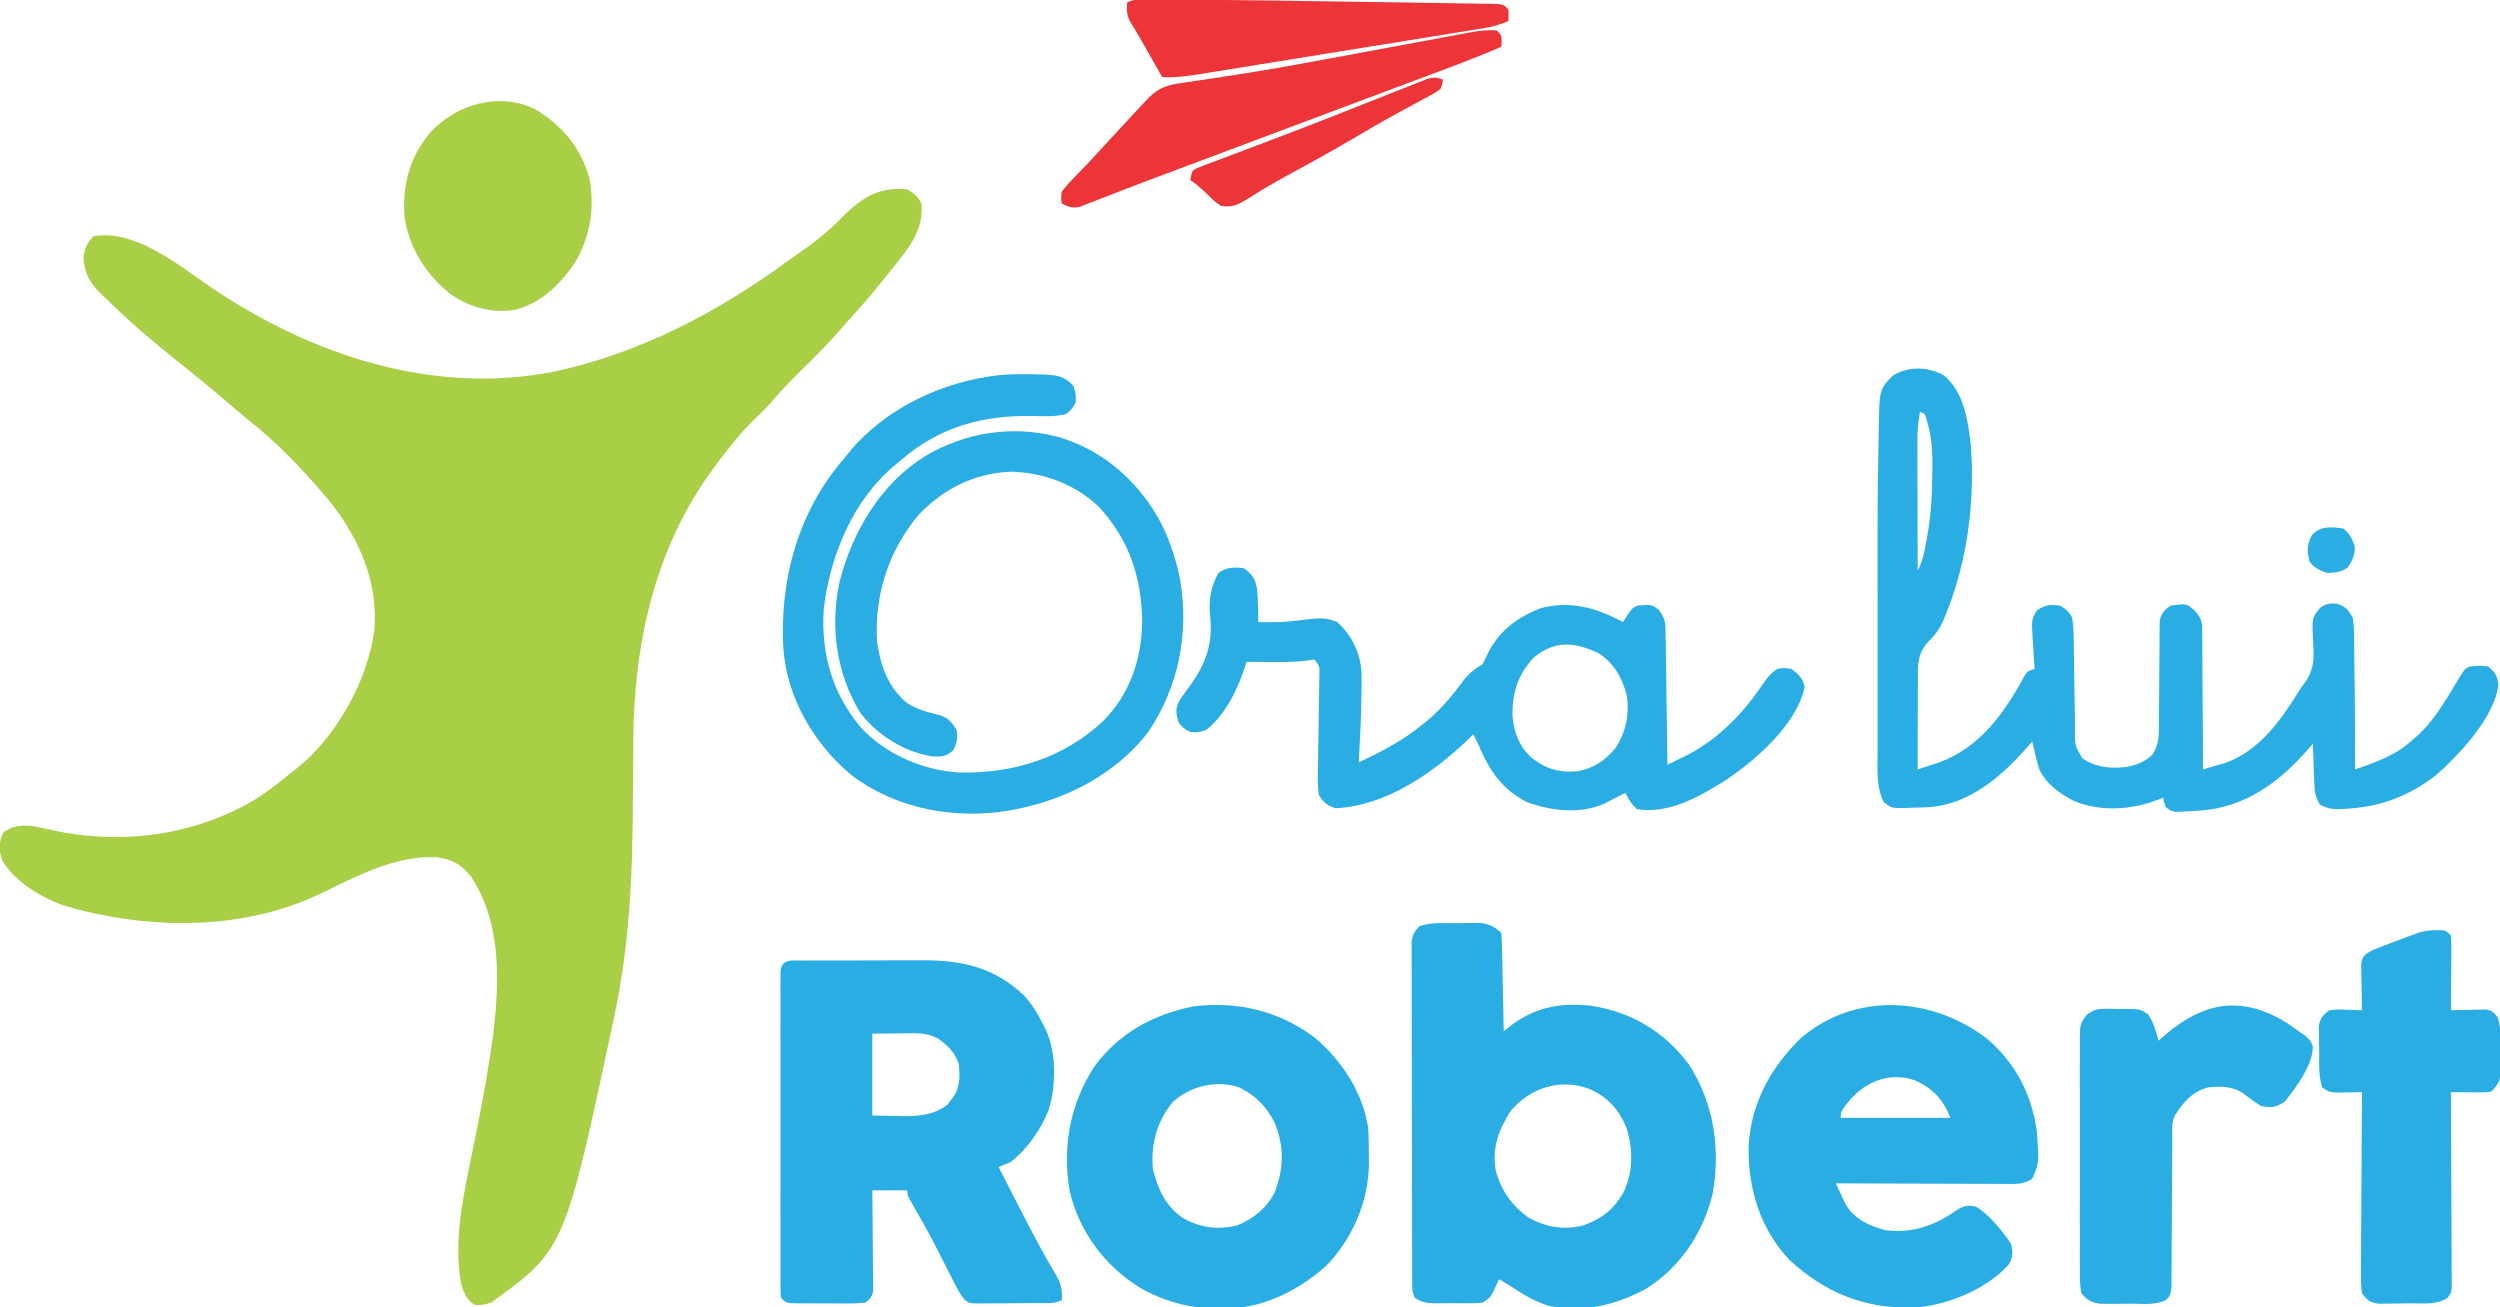 <?xml version="1.0" encoding="UTF-8"?>
<svg version="1.1" xmlns="http://www.w3.org/2000/svg" width="1069" height="559">
<path d="M0 0 C3.002 1.801 4.452 2.903 6 6 C7.214 17.329 0.347 25.329 -6.387 33.766 C-7.257 34.844 -8.128 35.922 -9 37 C-9.77 37.964 -10.539 38.928 -11.332 39.922 C-15.618 45.236 -20.057 50.379 -24.664 55.418 C-25.957 56.847 -27.243 58.283 -28.497 59.747 C-33.992 66.149 -39.963 72.018 -45.973 77.934 C-50.314 82.233 -54.471 86.599 -58.449 91.235 C-60.588 93.669 -62.906 95.889 -65.25 98.125 C-71.493 104.252 -76.825 110.96 -82 118 C-82.421 118.566 -82.843 119.133 -83.277 119.716 C-108.133 153.541 -117.012 194.776 -117.199 236.009 C-117.211 238.454 -117.231 240.9 -117.252 243.346 C-117.313 250.291 -117.367 257.236 -117.401 264.181 C-117.554 293.803 -118.938 322.895 -125 352 C-125.267 353.297 -125.267 353.297 -125.54 354.62 C-146.527 453.223 -146.527 453.223 -178 476 C-181.562 477 -181.562 477 -185 477 C-188.821 474.419 -189.925 471.382 -191 467 C-193.997 448.741 -189.869 430.405 -186.23 412.54 C-183.416 398.694 -180.629 384.846 -178.5 370.875 C-178.353 369.914 -178.205 368.953 -178.053 367.963 C-174.501 343.614 -172.368 314.892 -186.812 293.5 C-190.946 288.514 -194.792 286.444 -201.215 285.555 C-219.481 284.658 -235.962 294.02 -252.037 301.617 C-285.459 317.317 -326.534 316.579 -361.695 305.875 C-371.331 302.129 -381.496 296.023 -387 287 C-388.528 282.485 -388.63 279.316 -386.562 275 C-382.654 271.949 -378.44 271.707 -373.636 272.284 C-371.116 272.757 -368.623 273.297 -366.125 273.875 C-336.217 280.578 -304.071 276.313 -277.719 260.12 C-272.547 256.751 -267.762 252.917 -263 249 C-262.325 248.478 -261.649 247.956 -260.953 247.418 C-244.235 234.113 -230.888 210.12 -228 189 C-226.082 168.409 -234.16 149.62 -246.742 133.711 C-257.398 120.917 -269.116 108.515 -282.223 98.207 C-285.581 95.538 -288.819 92.744 -292.062 89.938 C-296.829 85.828 -301.655 81.818 -306.59 77.91 C-311.107 74.33 -315.562 70.678 -320 67 C-320.526 66.567 -321.052 66.135 -321.593 65.689 C-328.933 59.629 -335.951 53.287 -342.75 46.625 C-343.442 45.959 -344.134 45.293 -344.846 44.607 C-349.613 39.858 -351.713 36.277 -352.312 29.438 C-351.951 25.459 -350.842 22.842 -348 20 C-330.115 16.86 -311.247 32.745 -297.375 42.125 C-254.733 70.881 -203.044 88.003 -151.551 78 C-114.658 70.187 -80.822 52.487 -50.655 30.202 C-48.919 28.941 -47.158 27.723 -45.387 26.512 C-38.75 21.946 -33.04 17.258 -27.453 11.402 C-19.131 3.252 -11.781 -1.292 0 0 Z " fill="#A8CF45" transform="translate(388,81)"/>
<path d="M0 0 C1.777 -0.031 1.777 -0.031 3.59 -0.062 C4.733 -0.068 5.877 -0.073 7.055 -0.078 C8.621 -0.092 8.621 -0.092 10.218 -0.106 C13.844 0.338 16.524 1.649 19.125 4.25 C19.285 7.351 19.385 10.432 19.441 13.535 C19.462 14.466 19.483 15.397 19.504 16.356 C19.57 19.341 19.629 22.327 19.688 25.312 C19.731 27.331 19.774 29.35 19.818 31.369 C19.926 36.329 20.027 41.29 20.125 46.25 C20.993 45.534 20.993 45.534 21.878 44.804 C32.592 36.183 43.445 33.908 57.125 35.25 C74.745 37.949 88.879 46.3 99.531 60.746 C110.019 77.223 112.838 96.472 109.469 115.613 C105.434 132.362 95.752 146.946 81.125 156.25 C68.092 163.348 53.694 166.87 38.934 163.527 C33.16 161.544 28.156 158.665 23.125 155.25 C21.461 154.245 19.796 153.242 18.125 152.25 C17.871 152.804 17.617 153.359 17.355 153.93 C17.011 154.654 16.667 155.379 16.312 156.125 C15.976 156.844 15.64 157.564 15.293 158.305 C14.125 160.25 14.125 160.25 11.125 162.25 C8.553 162.509 8.553 162.509 5.504 162.516 C4.404 162.518 3.303 162.521 2.17 162.523 C1.021 162.516 -0.128 162.508 -1.312 162.5 C-2.458 162.508 -3.603 162.515 -4.783 162.523 C-5.885 162.521 -6.986 162.518 -8.121 162.516 C-9.128 162.513 -10.136 162.511 -11.174 162.509 C-13.931 162.245 -15.566 161.753 -17.875 160.25 C-19.249 157.503 -19.007 155.304 -19.015 152.228 C-19.021 150.944 -19.027 149.659 -19.033 148.336 C-19.034 146.905 -19.035 145.473 -19.036 144.042 C-19.041 142.54 -19.046 141.039 -19.051 139.538 C-19.064 135.453 -19.071 131.369 -19.075 127.284 C-19.078 124.733 -19.082 122.183 -19.087 119.632 C-19.1 111.656 -19.11 103.68 -19.114 95.704 C-19.118 86.49 -19.136 77.275 -19.165 68.06 C-19.186 60.942 -19.197 53.825 -19.198 46.707 C-19.199 42.454 -19.205 38.2 -19.223 33.947 C-19.239 29.946 -19.241 25.946 -19.233 21.945 C-19.232 20.476 -19.236 19.007 -19.246 17.538 C-19.259 15.534 -19.251 13.53 -19.242 11.526 C-19.244 10.404 -19.245 9.282 -19.247 8.126 C-18.829 4.897 -18.157 3.54 -15.875 1.25 C-10.751 -0.458 -5.364 0.023 0 0 Z M23.125 80.25 C17.906 88.414 15.086 96.044 16.688 105.688 C18.915 114.085 23.569 120.821 30.641 125.84 C38.003 130.019 45.901 131.348 54.125 129.25 C62.095 126.393 67.185 122.376 71.375 115.07 C75.514 106.303 75.498 96.537 72.562 87.375 C69.324 79.661 64.576 74.355 56.922 70.941 C44.62 66.208 31.498 70.246 23.125 80.25 Z " fill="#29ADE3" transform="translate(622.875,394.75)"/>
<path d="M0 0 C0.695 -0.005 1.389 -0.01 2.105 -0.015 C4.411 -0.029 6.717 -0.028 9.024 -0.026 C10.631 -0.03 12.239 -0.034 13.846 -0.039 C17.225 -0.047 20.603 -0.046 23.982 -0.041 C28.286 -0.035 32.589 -0.052 36.892 -0.075 C40.219 -0.09 43.545 -0.091 46.871 -0.088 C48.456 -0.088 50.041 -0.094 51.625 -0.104 C68.481 -0.198 82.424 2.91 94.989 14.825 C98.506 18.641 100.98 22.622 103.246 27.275 C103.659 28.07 104.071 28.865 104.496 29.685 C109.063 39.945 108.867 53.172 105.684 63.837 C102.312 72.339 96.524 80.632 89.246 86.275 C87.589 86.964 85.923 87.633 84.246 88.275 C86.475 92.636 88.707 96.995 90.943 101.353 C91.727 102.88 92.51 104.408 93.292 105.935 C98.156 115.424 103.035 124.889 108.552 134.02 C110.845 137.947 111.687 140.725 111.246 145.275 C107.995 146.9 104.417 146.459 100.844 146.478 C100.01 146.483 99.177 146.489 98.318 146.495 C96.554 146.505 94.789 146.511 93.025 146.515 C90.323 146.525 87.622 146.556 84.92 146.587 C83.207 146.594 81.494 146.599 79.781 146.603 C78.972 146.615 78.163 146.627 77.329 146.64 C71.661 146.618 71.661 146.618 69.602 144.913 C67.736 142.658 66.529 140.248 65.207 137.638 C64.631 136.51 64.054 135.382 63.46 134.22 C63.159 133.626 62.859 133.032 62.549 132.42 C60.996 129.352 59.427 126.294 57.856 123.236 C57.547 122.633 57.237 122.031 56.919 121.41 C54.012 115.774 50.936 110.245 47.736 104.77 C45.246 100.471 45.246 100.471 45.246 98.275 C40.296 98.275 35.346 98.275 30.246 98.275 C30.262 99.622 30.278 100.97 30.294 102.358 C30.348 107.351 30.383 112.343 30.411 117.336 C30.426 119.498 30.447 121.66 30.473 123.822 C30.509 126.928 30.526 130.032 30.539 133.138 C30.555 134.107 30.57 135.076 30.586 136.074 C30.586 136.975 30.587 137.875 30.587 138.803 C30.594 139.596 30.6 140.389 30.607 141.206 C30.149 143.835 29.38 144.707 27.246 146.275 C24.612 146.561 22.219 146.672 19.586 146.638 C18.468 146.639 18.468 146.639 17.327 146.639 C15.752 146.637 14.178 146.627 12.604 146.611 C10.189 146.587 7.776 146.59 5.362 146.597 C3.832 146.591 2.303 146.584 0.774 146.575 C-0.312 146.577 -0.312 146.577 -1.42 146.578 C-6.523 146.506 -6.523 146.506 -8.754 144.275 C-9.005 141.816 -9.005 141.816 -9.008 138.657 C-9.013 137.462 -9.019 136.267 -9.025 135.037 C-9.021 133.719 -9.017 132.402 -9.012 131.044 C-9.015 129.648 -9.019 128.252 -9.023 126.856 C-9.032 123.059 -9.029 119.261 -9.022 115.464 C-9.017 111.496 -9.022 107.527 -9.025 103.559 C-9.029 96.894 -9.024 90.23 -9.014 83.565 C-9.004 75.852 -9.007 68.139 -9.018 60.426 C-9.027 53.812 -9.028 47.198 -9.023 40.584 C-9.02 36.63 -9.02 32.677 -9.026 28.723 C-9.032 25.006 -9.028 21.29 -9.016 17.573 C-9.013 15.553 -9.019 13.533 -9.025 11.513 C-9.016 9.721 -9.016 9.721 -9.008 7.893 C-9.007 6.85 -9.006 5.807 -9.005 4.733 C-8.441 -0.777 -4.594 0.017 0 0 Z M30.246 31.275 C30.246 42.825 30.246 54.375 30.246 66.275 C35.165 66.367 35.165 66.367 40.184 66.462 C41.198 66.489 42.213 66.517 43.258 66.545 C50.179 66.607 56.825 66.001 62.403 61.556 C62.846 60.968 63.289 60.38 63.746 59.775 C64.21 59.187 64.674 58.599 65.153 57.993 C67.87 53.724 67.698 49.151 67.246 44.275 C65.455 39.1 62.655 36.449 58.246 33.275 C54.6 31.524 51.757 31.034 47.727 31.079 C46.345 31.087 46.345 31.087 44.935 31.094 C43.202 31.122 43.202 31.122 41.434 31.15 C35.896 31.212 35.896 31.212 30.246 31.275 Z " fill="#29ADE3" transform="translate(342.754,410.725)"/>
<path d="M0 0 C8.599 6.984 10.266 19.019 11.539 29.379 C11.666 31.086 11.769 32.794 11.852 34.504 C11.904 35.507 11.957 36.51 12.012 37.543 C12.589 59.794 9.077 82.62 0.477 103.191 C0.221 103.815 -0.035 104.438 -0.298 105.081 C-1.953 108.772 -3.801 111.188 -6.719 113.997 C-11.208 119.072 -11.14 123.671 -11.051 130.223 C-11.069 131.87 -11.069 131.87 -11.088 133.551 C-11.12 137.036 -11.104 140.519 -11.086 144.004 C-11.099 146.376 -11.115 148.749 -11.135 151.121 C-11.176 156.916 -11.177 162.709 -11.148 168.504 C-9.244 167.887 -7.34 167.265 -5.438 166.641 C-4.377 166.295 -3.317 165.949 -2.225 165.593 C15.145 159.447 25.925 144.484 34.344 128.805 C35.852 126.504 35.852 126.504 38.852 125.504 C38.811 124.924 38.77 124.345 38.728 123.747 C38.549 121.104 38.388 118.461 38.227 115.816 C38.162 114.904 38.098 113.992 38.031 113.053 C37.523 104.313 37.523 104.313 39.852 100.504 C43.602 98.004 45.41 97.968 49.852 98.504 C52.425 100.164 53.422 100.899 54.852 103.504 C55.623 107.755 55.593 111.974 55.602 116.285 C55.627 117.531 55.652 118.778 55.679 120.062 C55.773 124.717 55.824 129.373 55.873 134.029 C55.922 138.594 56.008 143.158 56.102 147.723 C56.105 149.531 56.105 149.531 56.108 151.375 C56.022 158.117 56.022 158.117 59.23 163.721 C65.126 167.732 70.899 168.173 77.852 167.504 C82.587 166.558 85.903 165.453 89.352 162.004 C91.581 158.289 91.978 155.52 91.993 151.27 C92 150.202 92.007 149.134 92.015 148.033 C92.021 146.304 92.021 146.304 92.027 144.539 C92.051 142.106 92.075 139.673 92.1 137.24 C92.135 133.397 92.164 129.555 92.177 125.712 C92.193 122.008 92.233 118.305 92.277 114.602 C92.275 113.45 92.274 112.299 92.272 111.113 C92.288 110.042 92.305 108.971 92.322 107.867 C92.33 106.455 92.33 106.455 92.339 105.015 C93.011 101.722 94.212 100.532 96.852 98.504 C102.27 97.73 102.27 97.73 104.852 98.504 C107.961 101.062 109.658 102.574 110.491 106.573 C110.501 108.288 110.501 108.288 110.511 110.038 C110.531 111.339 110.55 112.64 110.571 113.981 C110.567 115.391 110.563 116.801 110.559 118.211 C110.572 119.661 110.587 121.111 110.604 122.561 C110.644 126.367 110.654 130.173 110.658 133.979 C110.668 137.867 110.705 141.755 110.74 145.643 C110.805 153.263 110.838 160.883 110.852 168.504 C112.912 167.913 114.968 167.31 117.023 166.703 C118.169 166.369 119.315 166.035 120.495 165.69 C134.722 160.662 144.019 147.712 151.647 135.384 C152.852 133.504 152.852 133.504 154.255 131.634 C158.279 126.036 158.387 121.568 157.977 114.816 C157.399 103.638 157.399 103.638 160.852 99.504 C163.375 97.59 164.659 97.5 167.852 97.566 C171.794 98.798 172.713 99.969 174.852 103.504 C175.455 106.796 175.456 110.046 175.461 113.387 C175.477 114.356 175.494 115.324 175.511 116.323 C175.559 119.425 175.581 122.526 175.602 125.629 C175.63 127.661 175.66 129.694 175.691 131.727 C175.868 143.985 175.884 156.244 175.852 168.504 C185.269 165.283 193.458 162.449 200.852 155.504 C201.426 155.018 202.001 154.532 202.594 154.031 C210.276 147.11 215.504 137.378 220.852 128.629 C222.852 125.504 222.852 125.504 224.852 124.504 C227.786 124.22 230.003 124.008 232.852 124.504 C235.772 126.986 236.737 128.461 237.156 132.273 C235.872 145.887 219.716 163.091 209.852 171.504 C198.897 179.679 187.432 184.252 173.852 185.191 C173.153 185.251 172.454 185.311 171.734 185.373 C167.607 185.657 164.45 185.654 160.852 183.504 C158.911 180.429 158.563 177.899 158.438 174.301 C158.379 172.831 158.379 172.831 158.32 171.332 C158.274 169.808 158.274 169.808 158.227 168.254 C158.188 167.223 158.149 166.191 158.109 165.129 C158.015 162.587 157.93 160.046 157.852 157.504 C156.869 158.647 156.869 158.647 155.867 159.812 C143.333 174.111 128.826 184.845 109.301 186.133 C108.575 186.173 107.849 186.213 107.102 186.254 C106.36 186.309 105.619 186.365 104.855 186.422 C97.713 186.845 97.713 186.845 94.852 184.504 C94.102 182.379 94.102 182.379 93.852 180.504 C92.865 180.937 92.865 180.937 91.859 181.379 C80.333 185.877 66.726 186.805 55.184 181.77 C49.065 178.449 44.026 174.853 40.852 168.504 C39.677 164.538 38.715 160.548 37.852 156.504 C37.136 157.338 36.421 158.172 35.684 159.031 C24.798 171.441 10.995 183.388 -6.256 184.659 C-8.742 184.782 -11.223 184.837 -13.711 184.879 C-14.561 184.916 -15.411 184.954 -16.287 184.992 C-22.451 185.079 -22.451 185.079 -25.676 182.418 C-29.008 175.825 -28.291 168.148 -28.278 160.929 C-28.28 159.78 -28.281 158.631 -28.283 157.446 C-28.288 153.641 -28.285 149.836 -28.281 146.031 C-28.282 143.352 -28.283 140.673 -28.284 137.994 C-28.286 132.358 -28.284 126.721 -28.279 121.085 C-28.274 115.378 -28.274 109.671 -28.279 103.965 C-28.323 50.149 -28.323 50.149 -27.876 28.422 C-27.845 26.843 -27.818 25.263 -27.795 23.684 C-27.525 5.881 -27.525 5.881 -21.711 0.066 C-15.148 -3.935 -6.639 -3.796 0 0 Z M-10.148 15.504 C-10.941 19.685 -11.271 23.624 -11.262 27.876 C-11.262 29.117 -11.262 30.358 -11.262 31.637 C-11.257 32.975 -11.251 34.314 -11.246 35.652 C-11.244 37.034 -11.243 38.415 -11.242 39.797 C-11.238 43.417 -11.228 47.037 -11.217 50.657 C-11.207 54.357 -11.202 58.057 -11.197 61.758 C-11.187 69.007 -11.17 76.255 -11.148 83.504 C-9.118 79.708 -8.325 75.963 -7.586 71.754 C-7.46 71.076 -7.335 70.398 -7.205 69.699 C-5.533 60.49 -4.94 51.614 -4.898 42.254 C-4.878 41.103 -4.857 39.952 -4.836 38.766 C-4.801 31.084 -5.42 23.754 -8.148 16.504 C-8.808 16.174 -9.468 15.844 -10.148 15.504 Z " fill="#29ADE3" transform="translate(831.148,160.496)"/>
<path d="M0 0 C1.269 0.032 1.269 0.032 2.564 0.065 C7.624 0.337 10.659 0.973 14.25 4.875 C15.312 8.312 15.312 8.312 15.25 11.875 C13.688 14.75 13.688 14.75 11.25 16.875 C6.631 18.077 2.136 17.882 -2.592 17.758 C-24.19 17.247 -43.251 22.337 -59.75 36.875 C-60.557 37.529 -61.364 38.182 -62.195 38.855 C-80.111 53.895 -89.834 77.472 -92.527 100.355 C-93.73 119.364 -88.937 136.35 -76.562 151.062 C-65.867 162.454 -49.932 169.399 -34.312 170.211 C-11.496 170.66 10.112 164.01 26.996 148.156 C38.464 136.549 43.485 121.628 43.625 105.5 C43.463 86.859 37.949 70.393 25.156 56.621 C14.914 46.843 1.601 41.985 -12.5 41.562 C-28.025 42.223 -41.26 48.779 -51.938 60 C-64.77 75.357 -70.802 93.985 -69.75 113.875 C-68.418 124.045 -65.217 133.457 -57.188 140.25 C-52.767 143.302 -47.882 144.489 -42.703 145.723 C-39.12 147.121 -37.803 148.664 -35.75 151.875 C-35.128 155.607 -35.496 157.367 -37.188 160.75 C-40.394 163.409 -42.123 163.54 -46.191 163.293 C-58.216 161.329 -69.263 154.435 -76.75 144.875 C-87.11 128.037 -89.942 107.818 -85.719 88.477 C-80.129 66.973 -68.022 46.425 -48.737 34.677 C-31.862 24.813 -12.362 21.719 6.75 26.438 C25.58 31.599 40.815 44.443 50.446 61.213 C54.643 68.829 57.306 76.375 59.25 84.875 C59.512 86.011 59.512 86.011 59.778 87.17 C63.83 110.408 59.342 133.357 46.27 152.824 C30.87 172.896 6.696 183.916 -17.943 187.164 C-40.088 189.644 -62.983 184.853 -80.938 171.125 C-96.683 157.773 -107.932 138.744 -109.75 117.875 C-111.599 88.257 -103.522 58.472 -83.75 35.875 C-83.183 35.153 -82.616 34.431 -82.031 33.688 C-66.349 14.428 -41.708 2.932 -17.363 0.273 C-11.571 -0.218 -5.806 -0.2 0 0 Z " fill="#29ADE3" transform="translate(444.75,160.125)"/>
<path d="M0 0 C12.254 10.419 19.16 24.004 21.312 39.812 C22.208 53.415 22.208 53.415 19.312 59.812 C15.727 62.419 11.761 62.081 7.515 62.04 C6.734 62.04 5.953 62.04 5.148 62.04 C2.573 62.039 -0.003 62.023 -2.578 62.008 C-4.366 62.004 -6.154 62.001 -7.942 61.999 C-12.644 61.992 -17.345 61.972 -22.047 61.95 C-26.846 61.929 -31.646 61.92 -36.445 61.91 C-45.859 61.889 -55.273 61.855 -64.688 61.812 C-63.807 63.736 -62.908 65.651 -62 67.562 C-61.501 68.63 -61.002 69.697 -60.488 70.797 C-56.701 77.139 -50.603 79.922 -43.688 81.812 C-31.896 83.404 -22.139 79.773 -12.648 73.023 C-9.795 71.261 -7.939 71.073 -4.688 71.812 C1.28 75.485 6.391 82.035 10.312 87.812 C10.955 91.216 11.118 93.522 9.234 96.539 C-0.652 107.474 -17.424 114.088 -31.844 115.016 C-52.532 115.306 -69.226 108.644 -84.375 94.688 C-96.958 81.585 -102.292 64.042 -101.965 46.18 C-101.148 27.965 -92.508 12.138 -79.562 -0.375 C-56.141 -20.255 -23.437 -17.979 0 0 Z M-60.5 28.438 C-62.317 30.885 -62.317 30.885 -62.688 33.812 C-47.178 33.812 -31.668 33.812 -15.688 33.812 C-18.875 25.845 -23.1 21.27 -30.973 17.695 C-42.713 13.878 -53.378 18.829 -60.5 28.438 Z " fill="#29ADE3" transform="translate(849.688,444.188)"/>
<path d="M0 0 C11.482 9.753 20.407 23.191 22.812 38.312 C23.106 42.254 23.137 46.173 23.125 50.125 C23.149 51.65 23.149 51.65 23.174 53.205 C23.184 69.772 16.238 86.005 4.648 97.844 C-3.181 104.659 -12.213 110.283 -22.188 113.312 C-22.915 113.536 -23.642 113.759 -24.391 113.988 C-41.383 118.236 -60.248 115.597 -75.236 106.652 C-90.107 97.194 -100.701 82.904 -104.797 65.639 C-107.995 46.58 -104.684 28.393 -94.188 12.312 C-83.826 -1.856 -69.211 -9.835 -52.211 -13.293 C-33.349 -15.754 -15.313 -11.502 0 0 Z M-60.773 27.559 C-67.599 36.025 -70.181 45.674 -69.188 56.312 C-67.109 64.752 -63.701 72.179 -56.375 77.125 C-48.889 81.357 -41.614 82.293 -33.188 80.312 C-26.175 77.397 -20.726 73.086 -17.188 66.312 C-13.187 56.03 -12.949 46.523 -17.188 36.312 C-20.683 29.366 -25.246 24.846 -32.188 21.312 C-42.213 18.037 -52.949 20.587 -60.773 27.559 Z " fill="#29ADE3" transform="translate(562.188,443.688)"/>
<path d="M0 0 C3.571 2.795 4.716 4.44 5.527 8.895 C5.951 13.601 6.026 18.277 6 23 C11.199 23.087 16.335 23.166 21.5 22.5 C33.937 20.979 33.937 20.979 39.812 22.938 C45.993 28.765 49.506 35.679 50.17 44.178 C50.233 46.518 50.225 48.847 50.188 51.188 C50.181 52.037 50.175 52.886 50.168 53.761 C50.054 63.517 49.548 73.26 49 83 C58.666 78.44 67.664 73.79 76 67 C76.828 66.336 77.655 65.672 78.508 64.988 C84.211 60.153 88.763 54.796 93.158 48.785 C95.802 45.231 98.189 43.182 102 41 C102.927 39.113 103.849 37.223 104.734 35.316 C109.745 26.145 117.372 20.644 127 17 C139.691 13.757 150.814 16.953 162 23 C162.928 21.546 162.928 21.546 163.875 20.062 C166 17 166 17 168 16 C174.265 15.42 174.265 15.42 177.375 17.875 C180.07 21.399 180.143 23.512 180.205 27.918 C180.225 29.16 180.245 30.401 180.266 31.679 C180.283 33.039 180.3 34.398 180.316 35.758 C180.337 37.145 180.358 38.532 180.379 39.919 C180.435 43.572 180.484 47.225 180.532 50.878 C180.582 54.605 180.638 58.332 180.693 62.059 C180.801 69.372 180.902 76.686 181 84 C182.886 83.082 184.77 82.157 186.652 81.23 C188.226 80.459 188.226 80.459 189.832 79.673 C203.144 72.645 213.419 61.954 221.74 49.595 C223.681 46.725 225.073 44.951 228 43 C230.875 42.562 230.875 42.562 234 43 C237.15 45.328 238.71 46.865 239.688 50.688 C236.328 66.874 218.604 82.135 205.578 90.824 C194.453 97.766 181.545 105.168 168 103 C165.474 100.715 164.489 98.979 163 96 C162.192 96.422 161.384 96.843 160.551 97.277 C159.482 97.825 158.414 98.373 157.312 98.938 C156.257 99.483 155.201 100.028 154.113 100.59 C143.943 105.196 131.237 103.805 121 100 C110.027 94.505 104.574 86.032 100 75 C99.346 73.66 98.684 72.325 98 71 C97.308 71.678 96.616 72.356 95.902 73.055 C80.845 87.503 60.633 101.624 39.105 102.594 C35.733 101.643 33.717 99.985 32 97 C31.312 92.859 31.467 88.772 31.582 84.586 C31.594 83.379 31.606 82.173 31.618 80.93 C31.659 77.077 31.734 73.227 31.812 69.375 C31.875 65.516 31.931 61.658 31.975 57.799 C32.004 55.398 32.045 52.998 32.098 50.597 C32.115 49.512 32.131 48.428 32.148 47.31 C32.167 46.355 32.187 45.399 32.207 44.415 C32.173 41.737 32.173 41.737 30 39 C28.36 39.246 28.36 39.246 26.688 39.496 C21.455 40.15 16.265 40.11 11 40.062 C10.034 40.058 9.069 40.053 8.074 40.049 C5.716 40.037 3.358 40.021 1 40 C0.821 40.579 0.642 41.159 0.458 41.756 C-2.694 51.633 -7.816 62.289 -16 69 C-19.625 70.25 -19.625 70.25 -23 70 C-25.875 68.5 -25.875 68.5 -28 66 C-29.103 62.208 -29.583 60.104 -27.711 56.559 C-26.091 54.136 -24.383 51.823 -22.625 49.5 C-16.111 40.104 -13.373 31.968 -14.523 20.688 C-15.225 13.801 -14.42 8.114 -11 2 C-7.559 -0.549 -4.15 -0.582 0 0 Z M124 38 C117.004 45.322 114.568 53.334 114.73 63.246 C115.428 70.373 117.626 76.23 123 81.062 C128.995 85.852 134.654 87.408 142.305 86.824 C149.113 85.658 154.097 82.434 158.539 77.18 C163.223 70.414 164.847 62.41 163.598 54.293 C161.611 46.673 157.866 40.076 151 36 C140.9 31.53 133.069 30.745 124 38 Z " fill="#29ADE3" transform="translate(532,243)"/>
<path d="M0 0 C0.758 -0.005 1.516 -0.01 2.297 -0.016 C4.25 0.25 4.25 0.25 6.25 2.25 C6.425 4.687 6.482 7.009 6.445 9.445 C6.442 10.153 6.44 10.86 6.437 11.589 C6.426 13.851 6.4 16.113 6.375 18.375 C6.365 19.908 6.356 21.44 6.348 22.973 C6.326 26.732 6.291 30.491 6.25 34.25 C7.442 34.215 8.635 34.18 9.863 34.145 C11.43 34.116 12.996 34.089 14.562 34.062 C15.741 34.025 15.741 34.025 16.943 33.986 C17.701 33.977 18.458 33.967 19.238 33.957 C20.283 33.933 20.283 33.933 21.349 33.909 C23.856 34.359 24.694 35.27 26.25 37.25 C27.818 41.953 27.476 46.699 27.5 51.625 C27.521 52.667 27.541 53.708 27.562 54.781 C27.611 64.261 27.611 64.261 24.25 68.25 C23.25 69.25 23.25 69.25 19.434 69.348 C17.852 69.341 16.269 69.329 14.688 69.312 C13.881 69.308 13.075 69.303 12.244 69.299 C10.246 69.287 8.248 69.269 6.25 69.25 C6.257 70.321 6.263 71.392 6.27 72.495 C6.331 82.574 6.376 92.654 6.405 102.734 C6.421 107.916 6.442 113.098 6.476 118.281 C6.509 123.28 6.527 128.279 6.535 133.278 C6.54 135.187 6.551 137.097 6.567 139.006 C6.589 141.676 6.592 144.345 6.591 147.015 C6.601 147.808 6.612 148.602 6.623 149.419 C6.593 154.771 6.593 154.771 4.854 157.202 C0.029 160.354 -5.465 159.512 -11.071 159.545 C-13.111 159.562 -15.149 159.606 -17.188 159.65 C-18.474 159.659 -19.76 159.667 -21.086 159.676 C-22.858 159.698 -22.858 159.698 -24.666 159.72 C-28.534 159.131 -29.441 158.385 -31.75 155.25 C-32.124 152.337 -32.257 149.81 -32.204 146.901 C-32.205 146.062 -32.205 145.223 -32.206 144.358 C-32.203 141.587 -32.172 138.817 -32.141 136.047 C-32.133 134.124 -32.127 132.202 -32.123 130.28 C-32.108 125.223 -32.069 120.166 -32.025 115.109 C-31.984 109.948 -31.965 104.786 -31.945 99.625 C-31.902 89.5 -31.834 79.375 -31.75 69.25 C-32.726 69.273 -33.702 69.296 -34.707 69.32 C-36.615 69.347 -36.615 69.347 -38.562 69.375 C-39.827 69.398 -41.092 69.421 -42.395 69.445 C-45.75 69.25 -45.75 69.25 -48.75 67.25 C-50.465 62.105 -50.019 56.698 -50.062 51.312 C-50.092 50.119 -50.121 48.926 -50.15 47.697 C-50.159 46.551 -50.167 45.404 -50.176 44.223 C-50.19 43.173 -50.205 42.124 -50.22 41.043 C-49.63 37.535 -48.562 36.371 -45.75 34.25 C-42.297 33.859 -42.297 33.859 -38.5 34 C-37.237 34.036 -35.973 34.072 -34.672 34.109 C-33.708 34.156 -32.743 34.202 -31.75 34.25 C-31.766 33.599 -31.781 32.949 -31.798 32.278 C-31.86 29.331 -31.899 26.385 -31.938 23.438 C-31.963 22.413 -31.988 21.389 -32.014 20.334 C-32.023 19.351 -32.033 18.368 -32.043 17.355 C-32.059 16.449 -32.074 15.544 -32.091 14.61 C-31.75 12.25 -31.75 12.25 -30.483 10.541 C-28.607 9.144 -26.917 8.323 -24.73 7.496 C-23.955 7.199 -23.18 6.902 -22.381 6.596 C-21.575 6.296 -20.768 5.996 -19.938 5.688 C-19.143 5.384 -18.348 5.08 -17.529 4.768 C-15.275 3.912 -13.015 3.076 -10.75 2.25 C-9.668 1.854 -8.587 1.459 -7.473 1.051 C-4.846 0.278 -2.726 -0.019 0 0 Z " fill="#29ADE3" transform="translate(1041.75,397.75)"/>
<path d="M0 0 C1.69 1.133 3.357 2.3 5 3.5 C6.361 4.444 6.361 4.444 7.75 5.406 C10 7.5 10 7.5 10.973 9.891 C11.056 17.816 3.852 27.438 -1 33.5 C-4.886 36.091 -6.366 36.162 -11 35.5 C-13.708 33.867 -16.175 32.072 -18.668 30.129 C-23.283 26.905 -28.53 26.878 -34 27.5 C-40.758 29.426 -44.365 33.689 -48 39.5 C-49.497 42.493 -49.133 45.226 -49.142 48.564 C-49.145 49.291 -49.149 50.018 -49.152 50.767 C-49.16 52.348 -49.165 53.929 -49.169 55.509 C-49.176 58.01 -49.191 60.51 -49.21 63.011 C-49.263 70.12 -49.31 77.23 -49.326 84.34 C-49.336 88.687 -49.365 93.033 -49.407 97.38 C-49.42 99.038 -49.425 100.696 -49.422 102.354 C-49.42 104.672 -49.442 106.989 -49.47 109.306 C-49.476 110.626 -49.482 111.946 -49.488 113.305 C-50 116.5 -50 116.5 -51.843 118.424 C-56.315 120.655 -61.523 119.978 -66.417 119.946 C-68.428 119.938 -70.436 119.966 -72.447 119.998 C-74.359 119.997 -74.359 119.997 -76.309 119.996 C-77.472 119.998 -78.635 120 -79.834 120.002 C-83.914 119.355 -85.252 118.618 -88 115.5 C-88.769 111.837 -88.683 108.208 -88.647 104.477 C-88.656 103.353 -88.664 102.229 -88.674 101.071 C-88.696 97.35 -88.681 93.631 -88.664 89.91 C-88.667 87.327 -88.672 84.744 -88.679 82.161 C-88.686 76.745 -88.676 71.329 -88.652 65.912 C-88.625 59.656 -88.633 53.4 -88.661 47.143 C-88.686 41.119 -88.684 35.096 -88.669 29.072 C-88.666 26.511 -88.67 23.95 -88.681 21.389 C-88.694 17.81 -88.675 14.232 -88.647 10.653 C-88.657 9.592 -88.667 8.532 -88.678 7.439 C-88.574 0.259 -88.574 0.259 -85.612 -3.658 C-82.786 -5.651 -81.472 -6.132 -78.059 -6.129 C-77.145 -6.131 -76.232 -6.133 -75.291 -6.135 C-74.349 -6.111 -73.408 -6.087 -72.438 -6.062 C-71.019 -6.079 -71.019 -6.079 -69.572 -6.096 C-62.766 -6.024 -62.766 -6.024 -59.457 -3.762 C-57.957 -1.434 -57.03 0.596 -56.25 3.25 C-56.008 4.049 -55.765 4.848 -55.516 5.672 C-55.345 6.275 -55.175 6.878 -55 7.5 C-54.01 6.634 -53.02 5.768 -52 4.875 C-35.608 -9.076 -19.384 -12.082 0 0 Z " fill="#29ADE3" transform="translate(978,437.5)"/>
<path d="M0 0 C11.559 6.94 19.38 16.268 23.199 29.32 C25.58 42.064 23.663 54.559 16.988 65.723 C10.566 75.048 2.895 82.742 -8.301 85.758 C-18.041 87.418 -27.198 84.958 -35.406 79.629 C-46.131 71.597 -53.745 59.703 -55.801 46.32 C-56.85 32.423 -53.725 20.624 -44.762 9.875 C-33.535 -2.146 -15.402 -7.479 0 0 Z " fill="#A8CF45" transform="translate(228.801,46.68)"/>
<path d="M0 0 C2 2 2 2 2.125 4.625 C2.084 5.409 2.042 6.192 2 7 C-6.715 10.711 -15.517 14.136 -24.391 17.445 C-25.791 17.97 -27.191 18.494 -28.592 19.019 C-32.359 20.429 -36.128 21.838 -39.896 23.245 C-43.875 24.732 -47.853 26.222 -51.831 27.711 C-56.806 29.573 -61.782 31.435 -66.758 33.296 C-78.446 37.669 -90.132 42.049 -101.816 46.434 C-103.435 47.041 -105.054 47.649 -106.673 48.256 C-112.882 50.586 -119.09 52.916 -125.298 55.246 C-126.024 55.519 -126.751 55.792 -127.499 56.072 C-128.943 56.614 -130.386 57.156 -131.829 57.698 C-135.29 58.997 -138.751 60.294 -142.215 61.584 C-148.137 63.792 -154.053 66.01 -159.942 68.308 C-161.846 69.05 -163.753 69.784 -165.661 70.517 C-167.996 71.415 -170.327 72.327 -172.651 73.254 C-173.681 73.647 -174.711 74.04 -175.772 74.445 C-176.666 74.795 -177.56 75.146 -178.481 75.506 C-181.611 76.12 -183.196 75.416 -186 74 C-186.332 71.879 -186.332 71.879 -186 69 C-184.292 66.78 -182.649 64.906 -180.688 62.938 C-179.571 61.775 -178.455 60.612 -177.34 59.449 C-176.775 58.868 -176.21 58.287 -175.628 57.689 C-173.283 55.257 -171.019 52.754 -168.75 50.25 C-164.047 45.121 -159.315 40.02 -154.562 34.938 C-153.532 33.829 -153.532 33.829 -152.481 32.698 C-151.829 32.002 -151.176 31.307 -150.504 30.59 C-149.925 29.97 -149.345 29.35 -148.748 28.711 C-144.379 24.435 -140.717 23.325 -134.703 22.49 C-133.865 22.363 -133.028 22.237 -132.165 22.106 C-130.341 21.831 -128.517 21.56 -126.692 21.294 C-121.7 20.563 -116.715 19.789 -111.729 19.015 C-110.686 18.854 -109.642 18.692 -108.566 18.525 C-97.198 16.748 -85.884 14.693 -74.57 12.598 C-73.061 12.319 -73.061 12.319 -71.522 12.035 C-64.388 10.718 -57.256 9.392 -50.125 8.062 C-42.854 6.708 -35.582 5.357 -28.309 4.015 C-25.449 3.485 -22.59 2.949 -19.73 2.412 C-17.994 2.091 -16.257 1.77 -14.52 1.449 C-13.741 1.301 -12.962 1.154 -12.16 1.001 C-8.07 0.254 -4.174 -0.347 0 0 Z " fill="#ED3438" transform="translate(640,13)"/>
<path d="M0 0 C0.638 -0.001 1.276 -0.003 1.933 -0.004 C4.153 -0.006 6.373 0 8.594 0.008 C9.385 0.009 10.176 0.01 10.991 0.012 C40.498 0.063 70.005 0.573 99.508 1.032 C104.343 1.107 109.177 1.178 114.012 1.246 C119.695 1.327 125.377 1.418 131.06 1.519 C133.069 1.553 135.078 1.584 137.087 1.612 C139.798 1.65 142.508 1.7 145.219 1.754 C146.001 1.762 146.784 1.771 147.59 1.779 C152.865 1.904 152.865 1.904 155.094 4.133 C155.219 6.758 155.219 6.758 155.094 9.133 C151.526 10.686 148.213 11.586 144.376 12.209 C143.235 12.396 142.094 12.584 140.919 12.778 C139.055 13.076 139.055 13.076 137.153 13.379 C135.823 13.596 134.494 13.813 133.165 14.031 C129.563 14.618 125.959 15.199 122.355 15.778 C118.578 16.386 114.802 16.999 111.026 17.612 C104.683 18.64 98.34 19.663 91.996 20.683 C84.671 21.861 77.347 23.047 70.025 24.238 C62.971 25.385 55.915 26.525 48.86 27.663 C45.862 28.146 42.865 28.632 39.868 29.12 C36.334 29.694 32.8 30.263 29.265 30.829 C27.356 31.135 25.448 31.447 23.54 31.759 C17.995 32.64 12.71 33.394 7.094 33.133 C6.746 32.523 6.398 31.913 6.04 31.284 C4.454 28.504 2.868 25.725 1.281 22.945 C0.734 21.986 0.187 21.026 -0.377 20.037 C-0.909 19.106 -1.44 18.174 -1.988 17.215 C-2.719 15.934 -2.719 15.934 -3.464 14.628 C-4.462 12.902 -5.502 11.201 -6.577 9.522 C-8.222 6.565 -8.139 4.464 -7.906 1.133 C-5.18 -0.23 -3.057 0.003 0 0 Z " fill="#ED3438" transform="translate(489.906,-0.133)"/>
<path d="M0 0 C-0.205 1.815 -0.205 1.815 -1 4 C-3.028 5.517 -3.028 5.517 -5.723 6.961 C-6.724 7.508 -7.725 8.054 -8.757 8.618 C-9.848 9.198 -10.938 9.778 -12.062 10.375 C-14.363 11.628 -16.663 12.883 -18.961 14.141 C-19.549 14.46 -20.137 14.78 -20.743 15.11 C-26.633 18.321 -32.411 21.713 -38.188 25.125 C-46.757 30.165 -55.41 35.014 -64.169 39.716 C-68.486 42.044 -72.751 44.419 -76.941 46.969 C-77.714 47.438 -78.486 47.907 -79.281 48.39 C-80.711 49.266 -82.134 50.154 -83.549 51.056 C-87.516 53.491 -90.345 54.879 -95 54 C-97.668 52.102 -97.668 52.102 -100.188 49.625 C-102.754 47.141 -105.023 44.985 -108 43 C-107.735 41.117 -107.735 41.117 -107 39 C-105.383 37.939 -105.383 37.939 -103.245 37.135 C-102.437 36.822 -101.628 36.509 -100.795 36.186 C-99.452 35.694 -99.452 35.694 -98.082 35.191 C-96.671 34.652 -96.671 34.652 -95.232 34.102 C-92.097 32.907 -88.955 31.735 -85.812 30.562 C-83.629 29.736 -81.447 28.908 -79.265 28.079 C-75.818 26.769 -72.371 25.46 -68.921 24.157 C-60.839 21.099 -52.789 17.97 -44.755 14.79 C-42.881 14.048 -41.007 13.309 -39.132 12.57 C-31.857 9.701 -31.857 9.701 -24.588 6.816 C-21.223 5.477 -17.852 4.151 -14.48 2.828 C-13.475 2.424 -12.47 2.02 -11.435 1.603 C-10.048 1.063 -10.048 1.063 -8.634 0.513 C-7.831 0.195 -7.028 -0.123 -6.201 -0.451 C-3.736 -1.066 -2.374 -0.825 0 0 Z " fill="#ED3438" transform="translate(617,34)"/>
<path d="M0 0 C2.776 2.37 3.684 4.098 4.875 7.5 C5.062 11.249 3.89 13.689 1.812 16.75 C-1.081 18.746 -3.524 18.882 -7 19 C-10.244 17.837 -12.281 16.948 -14.375 14.188 C-15.558 10.046 -15.528 7.08 -13.625 3.188 C-10.312 -1.272 -5.135 -0.738 0 0 Z " fill="#29ADE3" transform="translate(1002,226)"/>
</svg>
